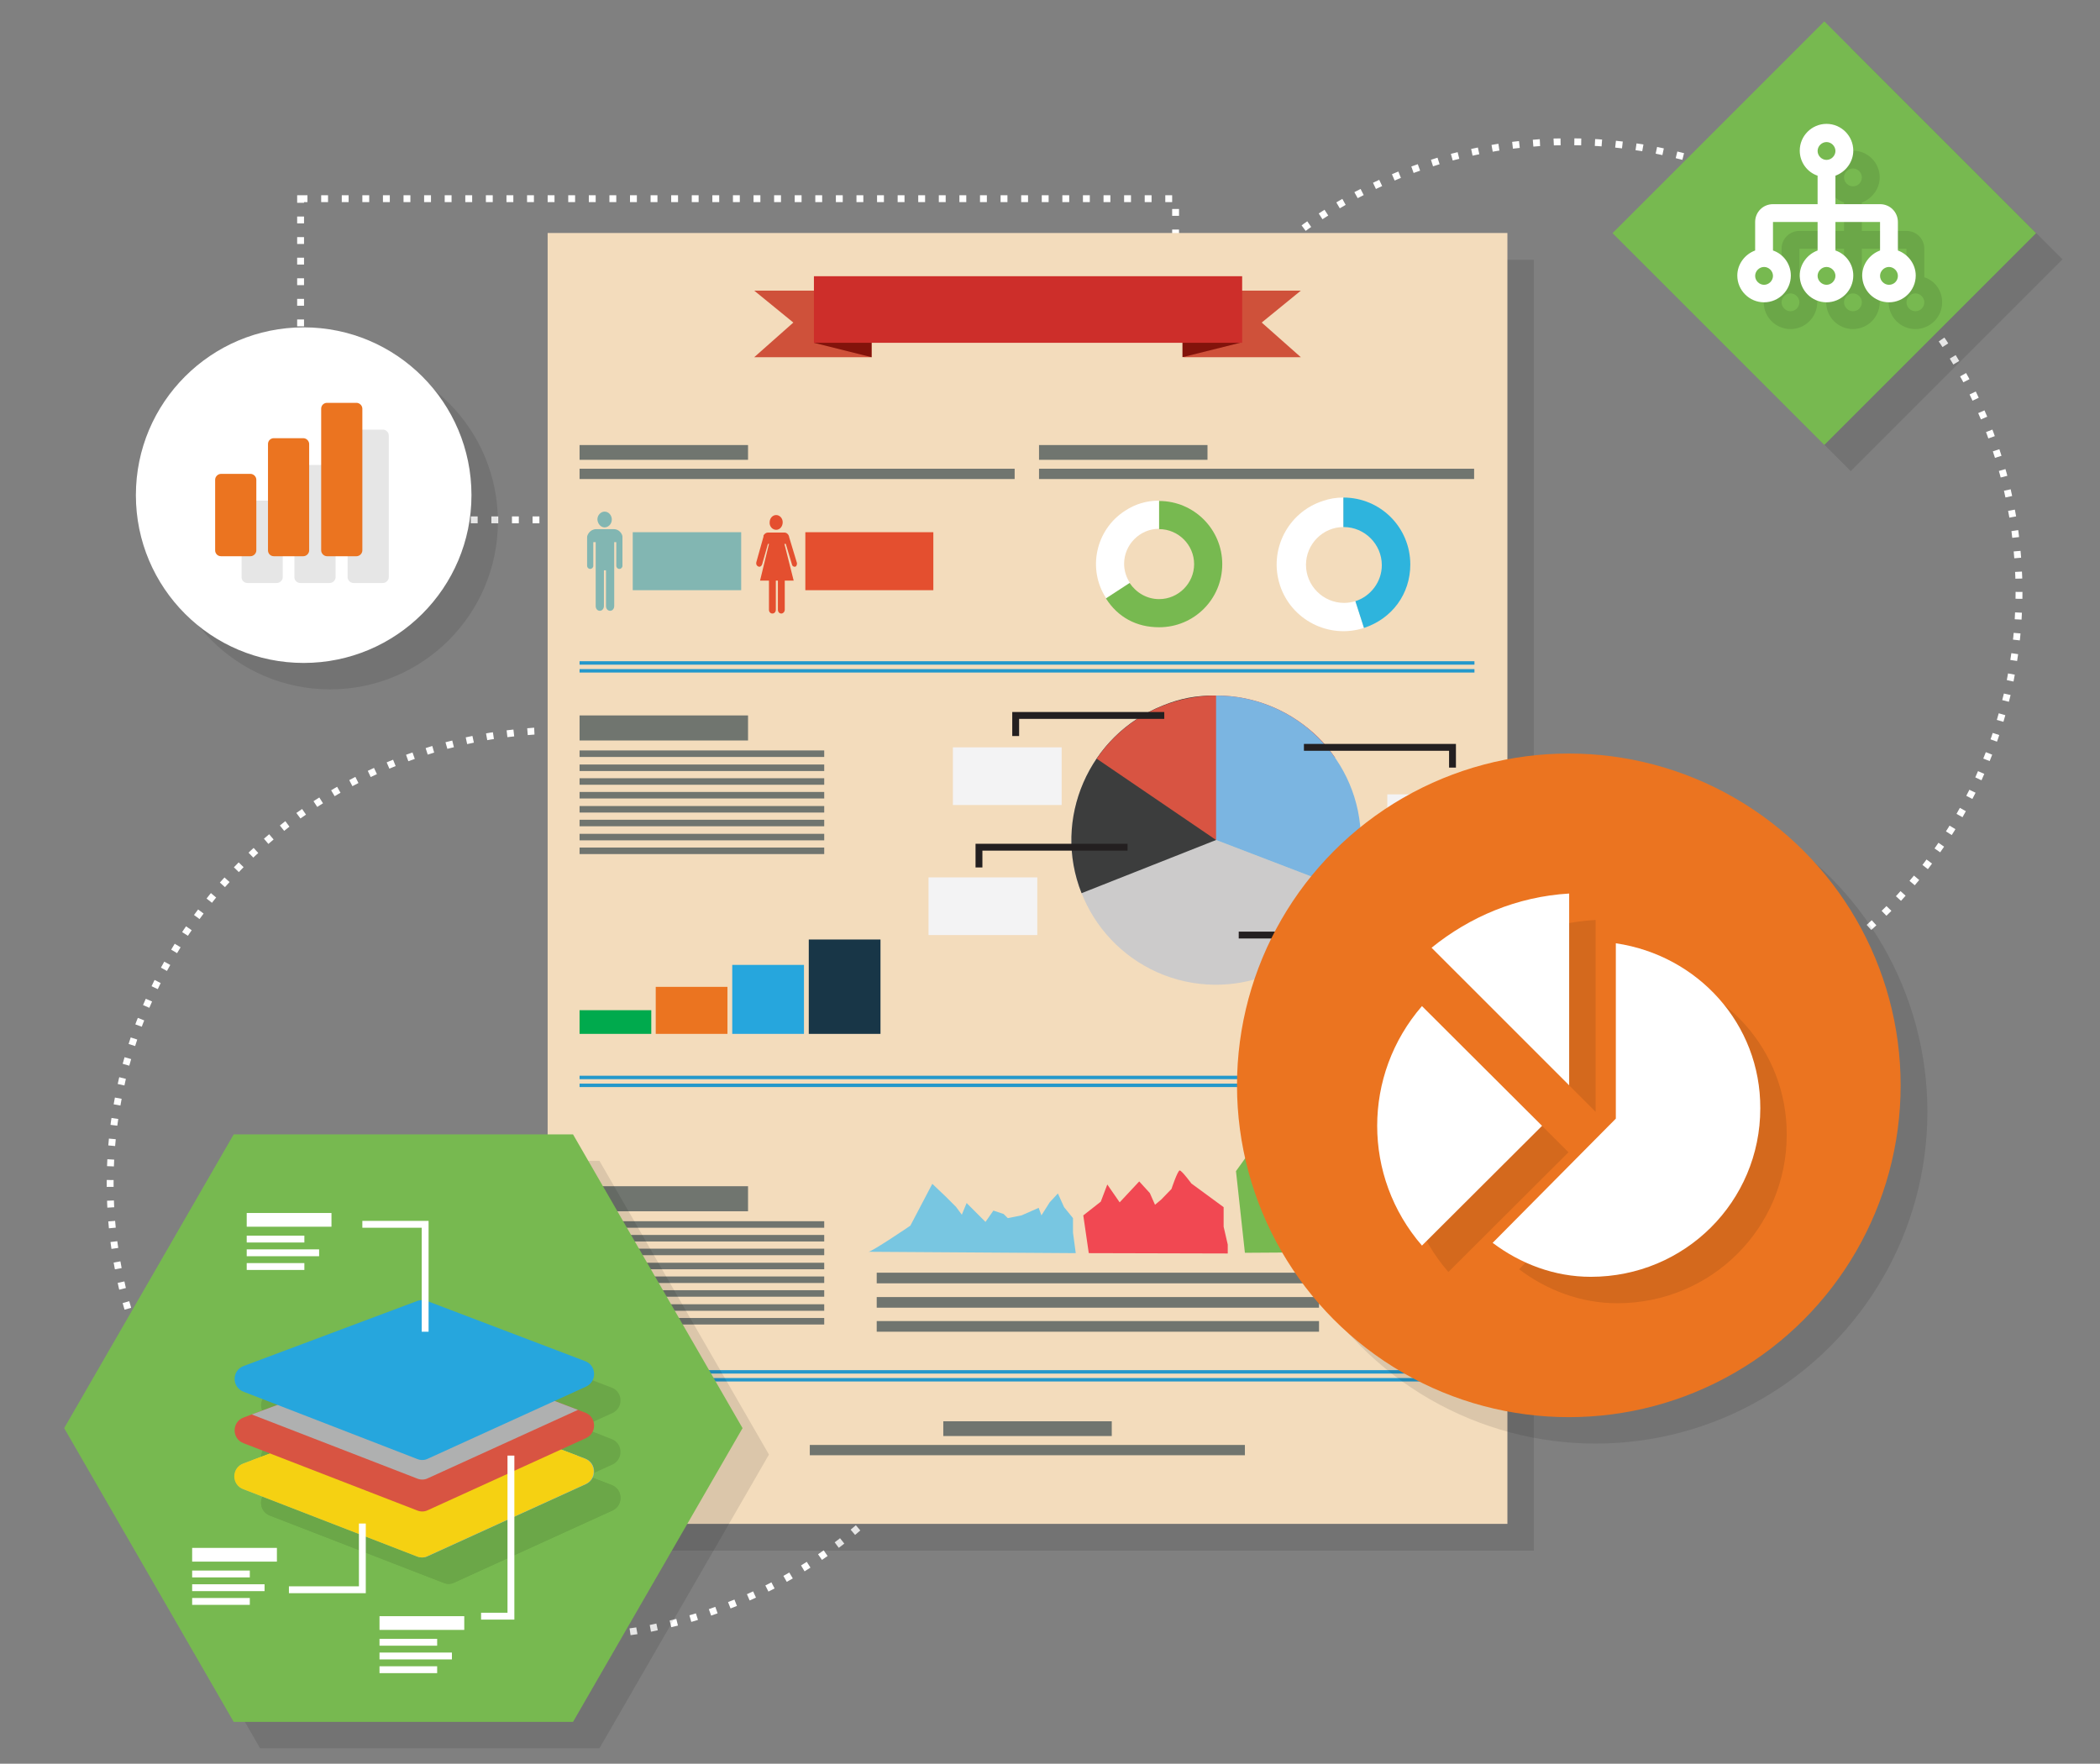 <?xml version="1.0" encoding="utf-8"?>
<!-- Generator: Adobe Illustrator 18.0.0, SVG Export Plug-In . SVG Version: 6.00 Build 0)  -->
<!DOCTYPE svg PUBLIC "-//W3C//DTD SVG 1.1//EN" "http://www.w3.org/Graphics/SVG/1.1/DTD/svg11.dtd">
<svg version="1.1" id="Layer_1" xmlns="http://www.w3.org/2000/svg" xmlns:xlink="http://www.w3.org/1999/xlink" x="0px" y="0px"
	 viewBox="0 142 612 514" style="enable-background:new 0 142 612 514;" xml:space="preserve">
<rect x="0" y="142" width="612" height="514" fill="#808080" stroke="none"/>
<style type="text/css">
	.st0{fill:none;stroke:#FFFFFF;stroke-width:2;stroke-miterlimit:10;stroke-dasharray:2.006,4.012;}
	.st1{fill:none;stroke:#FFFFFF;stroke-width:2;stroke-miterlimit:10;stroke-dasharray:2,4;}
	.st2{opacity:0.1;}
	.st3{fill:#F3DCBC;}
	.st4{fill:#CF513A;}
	.st5{fill:#82130B;}
	.st6{fill:#CD2E2A;}
	.st7{fill:#FFFFFF;}
	.st8{fill:#77B950;}
	.st9{fill:#CCCBCB;}
	.st10{fill:#3C3D3D;}
	.st11{fill:#D85442;}
	.st12{fill:#7BB5E1;}
	.st13{fill:#2EB4DD;}
	.st14{fill:#70756F;}
	.st15{fill:#E44F2F;}
	.st16{fill:#82B6B2;}
	.st17{fill:none;stroke:#2498CB;stroke-miterlimit:10;}
	.st18{fill:none;stroke:#231F20;stroke-width:2;stroke-miterlimit:10;}
	.st19{fill:#F3F3F4;}
	.st20{fill:#183647;}
	.st21{fill:#26A6DD;}
	.st22{fill:#EB7420;}
	.st23{fill:#00AA4D;}
	.st24{fill:#78C6E1;}
	.st25{fill:#F14852;}
	.st26{clip-path:url(#SVGID_2_);}
	.st27{clip-path:url(#SVGID_4_);}
	.st28{fill:#F5D112;}
	.st29{clip-path:url(#SVGID_7_);fill:#F5D112;}
	.st30{clip-path:url(#SVGID_9_);fill:#AFB0B0;}
</style>
<g>
	<g>
		<circle class="st0" cx="457.2" cy="314.5" r="131.2"/>
	</g>
	<rect x="87.6" y="199.9" class="st1" width="255" height="93.6"/>
	<circle class="st1" cx="164.2" cy="486.9" r="132.1"/>
	<g>
		<g>
			<g class="st2">
				<rect x="167.3" y="217.7" width="279.7" height="376.2"/>
			</g>
			<g>
				<rect x="159.6" y="209.9" class="st3" width="279.7" height="376.2"/>
			</g>
		</g>
		<g>
			<polygon class="st4" points="254,246.1 219.8,246.1 231.2,236 219.8,226.7 254,226.7 			"/>
			<polygon class="st4" points="344.9,246.1 379.1,246.1 367.7,236 379.1,226.7 344.9,226.7 			"/>
			<polygon class="st5" points="254,246.1 237.2,241.9 254,239 			"/>
			<polygon class="st5" points="344.6,246.1 361.4,241.9 344.6,239 			"/>
			<rect x="237.2" y="222.5" class="st6" width="124.8" height="19.4"/>
		</g>
		<path class="st7" d="M327.6,306.3c0-5.6,4.6-10.2,10.2-10.2v-8.2c-3.7,0-7,1-10,3c-8.5,5.5-11,17-5.4,25.5l6.9-4.5
			C328.2,310.2,327.6,308.3,327.6,306.3z"/>
		<path class="st8" d="M337.8,288v8.2c5.6,0,10.2,4.6,10.2,10.2s-4.6,10.2-10.2,10.2c-3.6,0-6.7-1.9-8.6-4.7l-6.9,4.5
			c3.5,5.5,8.9,8.4,15.5,8.4c10.2,0,18.4-8.2,18.4-18.4C356.2,296.3,348,288,337.8,288z"/>
		<g>
			<g>
				<path class="st9" d="M354.4,386.8l39.4,15.1c-8.4,21.7-32.7,32.6-54.5,24.3c-21.7-8.4-32.6-32.7-24.2-54.5
					c6.3-16.5,21.7-27,39.4-27L354.4,386.8L354.4,386.8z"/>
			</g>
		</g>
		<g>
			<g>
				<path class="st10" d="M354.4,386.8l-39.2,15.5c-8.6-21.6,2.1-46.1,23.7-54.7c5.2-2.1,9.5-2.9,15.1-2.9L354.4,386.8z"/>
			</g>
		</g>
		<g>
			<g>
				<path class="st11" d="M354.4,386.8l-34.8-23.7c13.1-19.2,39.3-24.2,58.6-11.1c4.6,3.2,7.7,6.2,10.9,10.8L354.4,386.8z"/>
			</g>
		</g>
		<g>
			<g>
				<path class="st12" d="M354.4,386.8v-42.1c23.3,0,42.2,18.9,42.2,42.1c0,5.6-0.8,9.9-2.8,15.1L354.4,386.8z"/>
			</g>
		</g>
		<g>
			<path class="st7" d="M391.7,317.7c-6.1,0-11.1-5-11.1-11.1c0-6,4.9-11,10.9-11V287c-2.1,0-4,0.3-6,1
				c-10.2,3.3-15.8,14.3-12.5,24.5s14.3,15.8,24.5,12.5l-2.5-7.8C394,317.5,392.9,317.7,391.7,317.7z"/>
			<path class="st13" d="M391.5,287v8.6c0.1,0,0.1,0,0.1,0c6.1,0,11.1,5,11.1,11.1c0,4.9-3.3,9.1-7.7,10.5l2.5,7.8
				c8.2-2.7,13.5-9.9,13.5-18.5C411,295.7,402.3,287,391.5,287z"/>
		</g>
		<rect x="302.8" y="278.6" class="st14" width="126.8" height="3"/>
		<rect x="302.8" y="271.7" class="st14" width="49.1" height="4.3"/>
		<rect x="168.9" y="278.6" class="st14" width="126.8" height="3"/>
		<rect x="168.9" y="271.7" class="st14" width="49.1" height="4.3"/>
		<rect x="168.9" y="360.7" class="st14" width="71.3" height="1.9"/>
		<rect x="168.9" y="364.8" class="st14" width="71.3" height="1.9"/>
		<rect x="168.9" y="368.8" class="st14" width="71.3" height="1.9"/>
		<rect x="168.9" y="372.8" class="st14" width="71.3" height="1.9"/>
		<rect x="168.9" y="376.9" class="st14" width="71.3" height="1.9"/>
		<rect x="168.9" y="380.9" class="st14" width="71.3" height="1.9"/>
		<rect x="168.9" y="385" class="st14" width="71.3" height="1.9"/>
		<rect x="168.9" y="389" class="st14" width="71.3" height="1.9"/>
		<rect x="168.9" y="350.5" class="st14" width="49.1" height="7.3"/>
		<rect x="168.9" y="497.9" class="st14" width="71.3" height="1.9"/>
		<rect x="168.9" y="501.9" class="st14" width="71.3" height="1.9"/>
		<rect x="168.9" y="505.9" class="st14" width="71.3" height="1.9"/>
		<rect x="168.9" y="510" class="st14" width="71.3" height="1.9"/>
		<rect x="168.9" y="514" class="st14" width="71.3" height="1.9"/>
		<rect x="168.9" y="518" class="st14" width="71.3" height="1.9"/>
		<rect x="168.9" y="522.1" class="st14" width="71.3" height="1.9"/>
		<rect x="168.9" y="526.1" class="st14" width="71.3" height="1.9"/>
		<rect x="168.9" y="487.7" class="st14" width="49.1" height="7.3"/>
		<rect x="234.7" y="297.1" class="st15" width="37.3" height="16.9"/>
		<rect x="184.4" y="297.1" class="st16" width="31.6" height="16.9"/>
		<g>
			<path class="st16" d="M178.9,296.2h-5.2c-1.9,0.1-2.6,1.8-2.6,2.3v0.1v0.4v7.9c0,0.5,0.4,0.9,0.9,0.9s0.9-0.4,0.9-0.9V300h0.7
				v6.6c0,0.1,0,0.2,0,0.3v11.7c0,0.8,0.5,1.4,1.2,1.4s1.2-0.6,1.2-1.4v-10.4h0.6v10.4c0,0.8,0.5,1.4,1.2,1.4s1.2-0.6,1.2-1.4v-12
				v-0.1V300h0.6v6.9c0,0.5,0.4,0.9,0.9,0.9s0.9-0.4,0.9-0.9V299v-0.4v-0.2C181.4,297.7,180.5,296.2,178.9,296.2z"/>
			<path class="st16" d="M176.2,295.7c1.1,0,2.1-1,2.1-2.3c0-1.2-0.9-2.3-2.1-2.3c-1.1,0-2.1,1-2.1,2.3
				C174.2,294.7,175.1,295.7,176.2,295.7z"/>
		</g>
		<g>
			<path class="st15" d="M226.2,296.4c1.1,0,1.9-1,1.9-2.2s-0.9-2.1-1.9-2.1c-1.1,0-1.9,1-1.9,2.1
				C224.2,295.4,225.1,296.4,226.2,296.4z"/>
			<path class="st15" d="M232.2,305.9l-2.2-7.3c-0.1-0.8-0.7-1.4-1.4-1.4h-4.8c-0.5,0-0.9,0.3-1.2,0.7c-0.1,0.1-0.1,0.2-0.1,0.3l0,0
				c0,0.1,0,0.1,0,0.2l-2.1,7.5c-0.1,0.5,0.1,1,0.6,1.2s0.9-0.1,1.1-0.6l1.7-6c0.1,0,0.1,0,0.2,0h0.1l-2.6,10.7h2.6v8.5
				c0,0.6,0.4,1.1,1,1.1s1-0.5,1-1.1v-8.5h0.6v8.5c0,0.6,0.4,1.1,1,1.1c0.5,0,1-0.5,1-1.1v-8.5h2.6l-2.7-10.7h0.2c0.1,0,0.1,0,0.2,0
				l1.8,6c0.1,0.5,0.6,0.8,1.1,0.6C232.1,307,232.4,306.4,232.2,305.9z"/>
		</g>
		<line class="st17" x1="168.9" y1="335.2" x2="429.7" y2="335.2"/>
		<line class="st17" x1="168.9" y1="337.5" x2="429.7" y2="337.5"/>
		<line class="st17" x1="168.9" y1="456" x2="429.7" y2="456"/>
		<line class="st17" x1="168.9" y1="458.3" x2="429.7" y2="458.3"/>
		<line class="st17" x1="168.9" y1="541.8" x2="429.7" y2="541.8"/>
		<line class="st17" x1="168.9" y1="544.1" x2="429.7" y2="544.1"/>
		<polyline class="st18" points="380,359.8 423.3,359.8 423.3,365.7 		"/>
		<polyline class="st18" points="328.6,388.9 285.3,388.9 285.3,394.8 		"/>
		<polyline class="st18" points="339.3,350.5 296,350.5 296,356.5 		"/>
		<polyline class="st18" points="361,414.5 404.3,414.5 404.3,420.4 		"/>
		<rect x="385.8" y="425.1" class="st19" width="31.7" height="16.8"/>
		<rect x="404.3" y="373.5" class="st19" width="31.7" height="16.8"/>
		<rect x="270.6" y="397.7" class="st19" width="31.7" height="16.8"/>
		<rect x="277.7" y="359.8" class="st19" width="31.7" height="16.8"/>
		<rect x="235.7" y="415.8" class="st20" width="20.9" height="27.5"/>
		<rect x="213.4" y="423.2" class="st21" width="20.9" height="20.1"/>
		<rect x="191.1" y="429.6" class="st22" width="20.9" height="13.7"/>
		<rect x="168.9" y="436.4" class="st23" width="20.9" height="6.9"/>
		<g>
			<path class="st24" d="M253.1,506.8c1,0,12.2-7.6,12.2-7.6l6.4-12.2l4.2,4l2.7,2.7l1.7,2.3l1.4-3.4l5.5,5.5l2.3-3.3l3,1l1.2,1.2
				l4-0.8l5-2.2l0.8,2.2l2.4-3.8l2.4-2.6l1.8,4l2.6,3.2v4.2l0.8,6L253.1,506.8z"/>
			<path class="st25" d="M317.3,507.2l-1.6-11l5.1-4l1.9-5l3.6,5.2l5.7-6.1l3.1,3.4l1.5,3.4l1.8-1.5l3-3.1c0,0,1.8-5.4,2.4-5.4
				s3.4,3.8,3.4,3.8l9.4,6.9v5.7l1.2,5.2v2.6L317.3,507.2z"/>
			<polygon class="st8" points="362.8,507.1 360.2,483.3 363.5,478.7 365.1,480.3 366.9,475.6 369.4,470.9 370.6,475 373.2,477.6 
				373.8,476.9 374.4,479.9 378.5,478.2 383.7,475.9 386,480.5 390.7,479.5 393.2,484.3 392.6,489.6 393.3,504.2 393.3,506.9 			"/>
			<polygon class="st21" points="395.7,506.9 397.2,474.6 402,472.6 408.6,470.6 411.6,473.5 414.8,467.4 417.4,475.6 419.4,476.3 
				419.9,479.1 422,482.1 423.1,484.8 425.5,506.8 			"/>
			<g>
				<rect x="255.5" y="512.9" class="st14" width="128.9" height="3.1"/>
				<rect x="255.5" y="520" class="st14" width="128.9" height="3.1"/>
				<rect x="255.5" y="527" class="st14" width="128.9" height="3.1"/>
			</g>
		</g>
		<rect x="236" y="563.1" class="st14" width="126.8" height="3"/>
		<rect x="274.9" y="556.2" class="st14" width="49.1" height="4.3"/>
	</g>
	<g>
		<g class="st2">
			<circle cx="465" cy="466" r="96.7"/>
		</g>
		<g>
			<circle class="st22" cx="457.2" cy="458.3" r="96.7"/>
		</g>
	</g>
	<g>
		<g class="st2">
			<path d="M457.1,477.8l-35-34.9c-17.4,20.1-17.4,49.7,0,69.8L457.1,477.8z"/>
			<path d="M478.6,424.6v51.1l-35.9,36.2c8.1,6.1,18,9.9,28.6,9.9c27.5,0,49.4-22,49.4-49.1C520.8,448.1,502.6,428.1,478.6,424.6
				L478.6,424.6z"/>
			<path d="M465,466v-55.9c-15.2,0.9-29,6.8-40.1,15.8L465,466z"/>
		</g>
		<g>
			<g>
				<path class="st7" d="M449.4,470.1l-35-34.9c-17.4,20.1-17.4,49.7,0,69.8L449.4,470.1z"/>
				<path class="st7" d="M470.9,416.9V468L435,504.2c8.1,6.1,18,9.9,28.6,9.9c27.5,0,49.4-22,49.4-49.1
					C513.1,440.4,494.8,420.4,470.9,416.9L470.9,416.9z"/>
				<path class="st7" d="M457.3,458.3v-55.9c-15.2,0.9-29,6.8-40.1,15.8L457.3,458.3z"/>
			</g>
		</g>
	</g>
	<g>
		<g class="st2">
			<circle cx="96.2" cy="294" r="48.9"/>
		</g>
		<g>
			<circle class="st7" cx="88.5" cy="286.3" r="48.9"/>
		</g>
	</g>
	<g>
		<g class="st2">
			<path d="M103,311.9c-0.9,0-1.7-0.8-1.7-1.7v-41.3c0-1,0.8-1.7,1.7-1.7h8.6c0.9,0,1.7,0.8,1.7,1.7v41.3c0,0.9-0.8,1.7-1.7,1.7H103
				z"/>
			<path d="M87.5,311.9c-1,0-1.7-0.8-1.7-1.7v-31c0-1,0.8-1.7,1.7-1.7h8.6c0.9,0,1.7,0.8,1.7,1.7v31c0,0.9-0.8,1.7-1.7,1.7H87.5z"/>
			<path d="M72.1,311.9c-1,0-1.7-0.8-1.7-1.7v-20.6c0-0.9,0.8-1.7,1.7-1.7h8.6c0.9,0,1.7,0.8,1.7,1.7v20.6c0,0.9-0.8,1.7-1.7,1.7
				H72.1z"/>
		</g>
		<g>
			<g>
				<path class="st22" d="M95.3,304.1c-0.9,0-1.7-0.8-1.7-1.7v-41.3c0-1,0.8-1.7,1.7-1.7h8.6c0.9,0,1.7,0.8,1.7,1.7v41.3
					c0,0.9-0.8,1.7-1.7,1.7H95.3z"/>
				<path class="st22" d="M79.8,304.1c-1,0-1.7-0.8-1.7-1.7v-31c0-1,0.8-1.7,1.7-1.7h8.6c0.9,0,1.7,0.8,1.7,1.7v31
					c0,0.9-0.8,1.7-1.7,1.7H79.8z"/>
				<path class="st22" d="M64.4,304.1c-1,0-1.7-0.8-1.7-1.7v-20.6c0-0.9,0.8-1.7,1.7-1.7H73c0.9,0,1.7,0.8,1.7,1.7v20.6
					c0,0.9-0.8,1.7-1.7,1.7H64.4z"/>
			</g>
		</g>
	</g>
	<g>
		<g class="st2">
			<rect x="495.7" y="174" transform="matrix(-0.707 0.707 -0.707 -0.707 1074.559 -9.866)" width="87.3" height="87.3"/>
		</g>
		<g>
			
				<rect x="487.9" y="166.3" transform="matrix(-0.707 0.707 -0.707 -0.707 1055.899 -17.421)" class="st8" width="87.3" height="87.3"/>
		</g>
	</g>
	<g>
		<g class="st2">
			<polygon points="75.8,651.5 26.4,565.9 75.8,480.3 174.7,480.3 224.1,565.9 174.7,651.5 			"/>
		</g>
		<g>
			<polygon class="st8" points="68.1,643.8 18.7,558.2 68.1,472.6 167,472.6 216.4,558.2 167,643.8 			"/>
		</g>
	</g>
	<g>
		<g>
			<g class="st2">
				<path d="M129.4,557.3l-50.7,18.9c-3.5,1.3-3.5,6.2,0,7.5l50.6,19.6c1,0.4,2.1,0.4,3.1-0.1l46.1-21c3.2-1.5,3.1-6.1-0.2-7.4
					l-46-17.5C131.3,556.9,130.3,556.9,129.4,557.3z"/>
				<g>
					<g>
						<path id="SVGID_5_" d="M129.4,557.3l-50.7,18.9c-3.5,1.3-3.5,6.2,0,7.5l50.6,19.6c1,0.4,2.1,0.4,3.1-0.1l46.1-21
							c3.2-1.5,3.1-6.1-0.2-7.4l-46-17.5C131.3,557,130.3,557,129.4,557.3z"/>
					</g>
					<g>
						<defs>
							<path id="SVGID_1_" d="M129.4,557.3l-50.7,18.9c-3.5,1.3-3.5,6.2,0,7.5l50.6,19.6c1,0.4,2.1,0.4,3.1-0.1l46.1-21
								c3.2-1.5,3.1-6.1-0.2-7.4l-46-17.5C131.3,557,130.3,557,129.4,557.3z"/>
						</defs>
						<clipPath id="SVGID_2_">
							<use xlink:href="#SVGID_1_"  style="overflow:visible;"/>
						</clipPath>
						<path class="st26" d="M129.4,548l-50.7,18.9c-3.5,1.3-3.5,6.2,0,7.5l50.6,19.6c1,0.4,2.1,0.4,3.1-0.1l46.1-21
							c3.2-1.5,3.1-6.1-0.2-7.4l-46-17.5C131.3,547.7,130.3,547.6,129.4,548z"/>
					</g>
				</g>
				<path d="M129.4,543.9l-50.7,18.9c-3.5,1.3-3.5,6.2,0,7.5l50.6,19.6c1,0.4,2.1,0.4,3.1-0.1l46.1-21c3.2-1.5,3.1-6.1-0.2-7.4
					l-46-17.5C131.3,543.5,130.3,543.5,129.4,543.9z"/>
				<g>
					<g>
						<defs>
							<path id="SVGID_3_" d="M129.4,543.9l-50.7,18.9c-3.5,1.3-3.5,6.2,0,7.5l50.6,19.6c1,0.4,2.1,0.4,3.1-0.1l46.1-21
								c3.2-1.5,3.1-6.1-0.2-7.4l-46-17.5C131.3,543.5,130.3,543.5,129.4,543.9z"/>
						</defs>
						<clipPath id="SVGID_4_">
							<use xlink:href="#SVGID_3_"  style="overflow:visible;"/>
						</clipPath>
						<path class="st27" d="M129.4,534.5l-50.7,18.9c-3.5,1.3-3.5,6.2,0,7.5l50.6,19.6c1,0.4,2.1,0.4,3.1-0.1l46.1-21
							c3.2-1.5,3.1-6.1-0.2-7.4l-46-17.5C131.3,534.2,130.3,534.2,129.4,534.5z"/>
					</g>
				</g>
				<path d="M129.4,528.9l-50.7,18.9c-3.5,1.3-3.5,6.2,0,7.5l50.6,19.6c1,0.4,2.1,0.4,3.1-0.1l46.1-21c3.2-1.5,3.1-6.1-0.2-7.4
					l-46-17.5C131.3,528.5,130.3,528.5,129.4,528.9z"/>
			</g>
			<g>
				<g>
					<path class="st12" d="M121.7,549.6L71,568.5c-3.5,1.3-3.5,6.2,0,7.5l50.6,19.6c1,0.4,2.1,0.4,3.1-0.1l46.1-21
						c3.2-1.5,3.1-6.1-0.2-7.4l-46-17.5C123.6,549.2,122.6,549.2,121.7,549.6z"/>
					<g>
						<g>
							<path id="SVGID_17_" class="st28" d="M121.6,549.6l-50.7,18.9c-3.5,1.3-3.5,6.2,0,7.5l50.6,19.6c1,0.4,2.1,0.4,3.1-0.1
								l46.1-21c3.2-1.5,3.1-6.1-0.2-7.4l-46-17.5C123.6,549.3,122.6,549.3,121.6,549.6z"/>
						</g>
						<g>
							<defs>
								<path id="SVGID_6_" d="M121.6,549.6l-50.7,18.9c-3.5,1.3-3.5,6.2,0,7.5l50.6,19.6c1,0.4,2.1,0.4,3.1-0.1l46.1-21
									c3.2-1.5,3.1-6.1-0.2-7.4l-46-17.5C123.6,549.3,122.6,549.3,121.6,549.6z"/>
							</defs>
							<clipPath id="SVGID_7_">
								<use xlink:href="#SVGID_6_"  style="overflow:visible;"/>
							</clipPath>
							<path class="st29" d="M121.6,540.3l-50.7,18.9c-3.5,1.3-3.5,6.2,0,7.5l50.6,19.6c1,0.4,2.1,0.4,3.1-0.1l46.1-21
								c3.2-1.5,3.1-6.1-0.2-7.4l-46-17.5C123.6,539.9,122.6,539.9,121.6,540.3z"/>
						</g>
					</g>
					<path class="st11" d="M121.7,536.2L71,555.1c-3.5,1.3-3.5,6.2,0,7.5l50.6,19.6c1,0.4,2.1,0.4,3.1-0.1l46.1-21
						c3.2-1.5,3.1-6.1-0.2-7.4l-46-17.5C123.6,535.8,122.6,535.8,121.7,536.2z"/>
					<g>
						<g>
							<defs>
								<path id="SVGID_8_" d="M121.7,536.2L71,555.1c-3.5,1.3-3.5,6.2,0,7.5l50.6,19.6c1,0.4,2.1,0.4,3.1-0.1l46.1-21
									c3.2-1.5,3.1-6.1-0.2-7.4l-46-17.5C123.6,535.8,122.6,535.8,121.7,536.2z"/>
							</defs>
							<clipPath id="SVGID_9_">
								<use xlink:href="#SVGID_8_"  style="overflow:visible;"/>
							</clipPath>
							<path class="st30" d="M121.7,526.8l-50.7,19c-3.5,1.3-3.5,6.2,0,7.5l50.6,19.6c1,0.4,2.1,0.4,3.1-0.1l46.1-21
								c3.2-1.5,3.1-6.1-0.2-7.4l-46-17.5C123.6,526.5,122.6,526.5,121.7,526.8z"/>
						</g>
					</g>
					<path class="st21" d="M121.7,521.1l-50.7,19c-3.5,1.3-3.5,6.2,0,7.5l50.6,19.6c1,0.4,2.1,0.4,3.1-0.1l46.1-21
						c3.2-1.5,3.1-6.1-0.2-7.4l-46-17.5C123.6,520.8,122.6,520.8,121.7,521.1z"/>
				</g>
			</g>
		</g>
		<polygon class="st7" points="124.9,530.1 122.9,530.1 122.9,499.8 105.6,499.8 105.6,497.8 124.9,497.8 		"/>
		<polygon class="st7" points="106.6,606.3 84.2,606.3 84.2,604.3 104.6,604.3 104.6,586 106.6,586 		"/>
		<polygon class="st7" points="149.9,614 140.2,614 140.2,612 147.9,612 147.9,566.2 149.9,566.2 		"/>
		<g>
			<rect x="71.9" y="495.5" class="st7" width="24.7" height="4"/>
			<rect x="71.9" y="502.1" class="st7" width="16.8" height="2"/>
			<rect x="71.9" y="506.1" class="st7" width="21.1" height="2"/>
			<rect x="71.9" y="510.1" class="st7" width="16.8" height="2"/>
		</g>
		<g>
			<rect x="56" y="593.1" class="st7" width="24.7" height="4"/>
			<rect x="56" y="599.7" class="st7" width="16.8" height="2"/>
			<rect x="56" y="603.7" class="st7" width="21.1" height="2"/>
			<rect x="56" y="607.7" class="st7" width="16.8" height="2"/>
		</g>
		<g>
			<rect x="110.6" y="613" class="st7" width="24.7" height="4"/>
			<rect x="110.6" y="619.6" class="st7" width="16.8" height="2"/>
			<rect x="110.6" y="623.6" class="st7" width="21.1" height="2"/>
			<rect x="110.6" y="627.6" class="st7" width="16.8" height="2"/>
		</g>
	</g>
	<g>
		<g class="st2">
			<path d="M560.8,222.8v-8.3c0-2.9-2.3-5.2-5.2-5.2h-13V201c3-1.1,5.2-4,5.2-7.3c0-4.3-3.5-7.8-7.8-7.8s-7.8,3.5-7.8,7.8
				c0,3.4,2.2,6.3,5.2,7.3v8.3h-13c-2.9,0-5.2,2.3-5.2,5.2v8.3c-3,1.1-5.2,4-5.2,7.3c0,4.3,3.5,7.8,7.8,7.8s7.8-3.5,7.8-7.8
				c0-3.4-2.2-6.3-5.2-7.3v-8.3h13v8.3c-3,1.1-5.2,4-5.2,7.3c0,4.3,3.5,7.8,7.8,7.8s7.8-3.5,7.8-7.8c0-3.4-2.2-6.3-5.2-7.3v-8.3h13
				v8.3c-3,1.1-5.2,4-5.2,7.3c0,4.3,3.5,7.8,7.8,7.8s7.8-3.5,7.8-7.8C566,226.7,563.9,223.8,560.8,222.8L560.8,222.8z M521.8,232.7
				c-1.4,0-2.6-1.2-2.6-2.6c0-1.4,1.2-2.6,2.6-2.6c1.4,0,2.6,1.2,2.6,2.6C524.4,231.5,523.2,232.7,521.8,232.7L521.8,232.7z
				 M540,232.7c-1.4,0-2.6-1.2-2.6-2.6c0-1.4,1.2-2.6,2.6-2.6c1.4,0,2.6,1.2,2.6,2.6S541.5,232.7,540,232.7L540,232.7z M540,196.3
				c-1.4,0-2.6-1.2-2.6-2.6c0-1.4,1.2-2.6,2.6-2.6c1.4,0,2.6,1.2,2.6,2.6S541.5,196.3,540,196.3L540,196.3z M558.2,232.7
				c-1.4,0-2.6-1.2-2.6-2.6c0-1.4,1.2-2.6,2.6-2.6s2.6,1.2,2.6,2.6S559.7,232.7,558.2,232.7L558.2,232.7z"/>
		</g>
		<g>
			<g>
				<path class="st7" d="M553.1,215v-8.3c0-2.9-2.3-5.2-5.2-5.2h-13v-8.3c3-1.1,5.2-4,5.2-7.3c0-4.3-3.5-7.8-7.8-7.8
					s-7.8,3.5-7.8,7.8c0,3.4,2.2,6.3,5.2,7.3v8.3h-13c-2.9,0-5.2,2.3-5.2,5.2v8.3c-3,1.1-5.2,4-5.2,7.3c0,4.3,3.5,7.8,7.8,7.8
					s7.8-3.5,7.8-7.8c0-3.4-2.2-6.3-5.2-7.3v-8.3h13v8.3c-3,1.1-5.2,4-5.2,7.3c0,4.3,3.5,7.8,7.8,7.8s7.8-3.5,7.8-7.8
					c0-3.4-2.2-6.3-5.2-7.3v-8.3h13v8.3c-3,1.1-5.2,4-5.2,7.3c0,4.3,3.5,7.8,7.8,7.8s7.8-3.5,7.8-7.8
					C558.3,219,556.1,216.1,553.1,215L553.1,215z M514.1,225c-1.4,0-2.6-1.2-2.6-2.6c0-1.4,1.2-2.6,2.6-2.6s2.6,1.2,2.6,2.6
					C516.7,223.8,515.5,225,514.1,225L514.1,225z M532.3,225c-1.4,0-2.6-1.2-2.6-2.6c0-1.4,1.2-2.6,2.6-2.6c1.4,0,2.6,1.2,2.6,2.6
					C534.9,223.8,533.7,225,532.3,225L532.3,225z M532.3,188.6c-1.4,0-2.6-1.2-2.6-2.6c0-1.4,1.2-2.6,2.6-2.6c1.4,0,2.6,1.2,2.6,2.6
					C534.9,187.4,533.7,188.6,532.3,188.6L532.3,188.6z M550.5,225c-1.4,0-2.6-1.2-2.6-2.6c0-1.4,1.2-2.6,2.6-2.6
					c1.4,0,2.6,1.2,2.6,2.6S552,225,550.5,225L550.5,225z"/>
			</g>
		</g>
	</g>
</g>
</svg>
